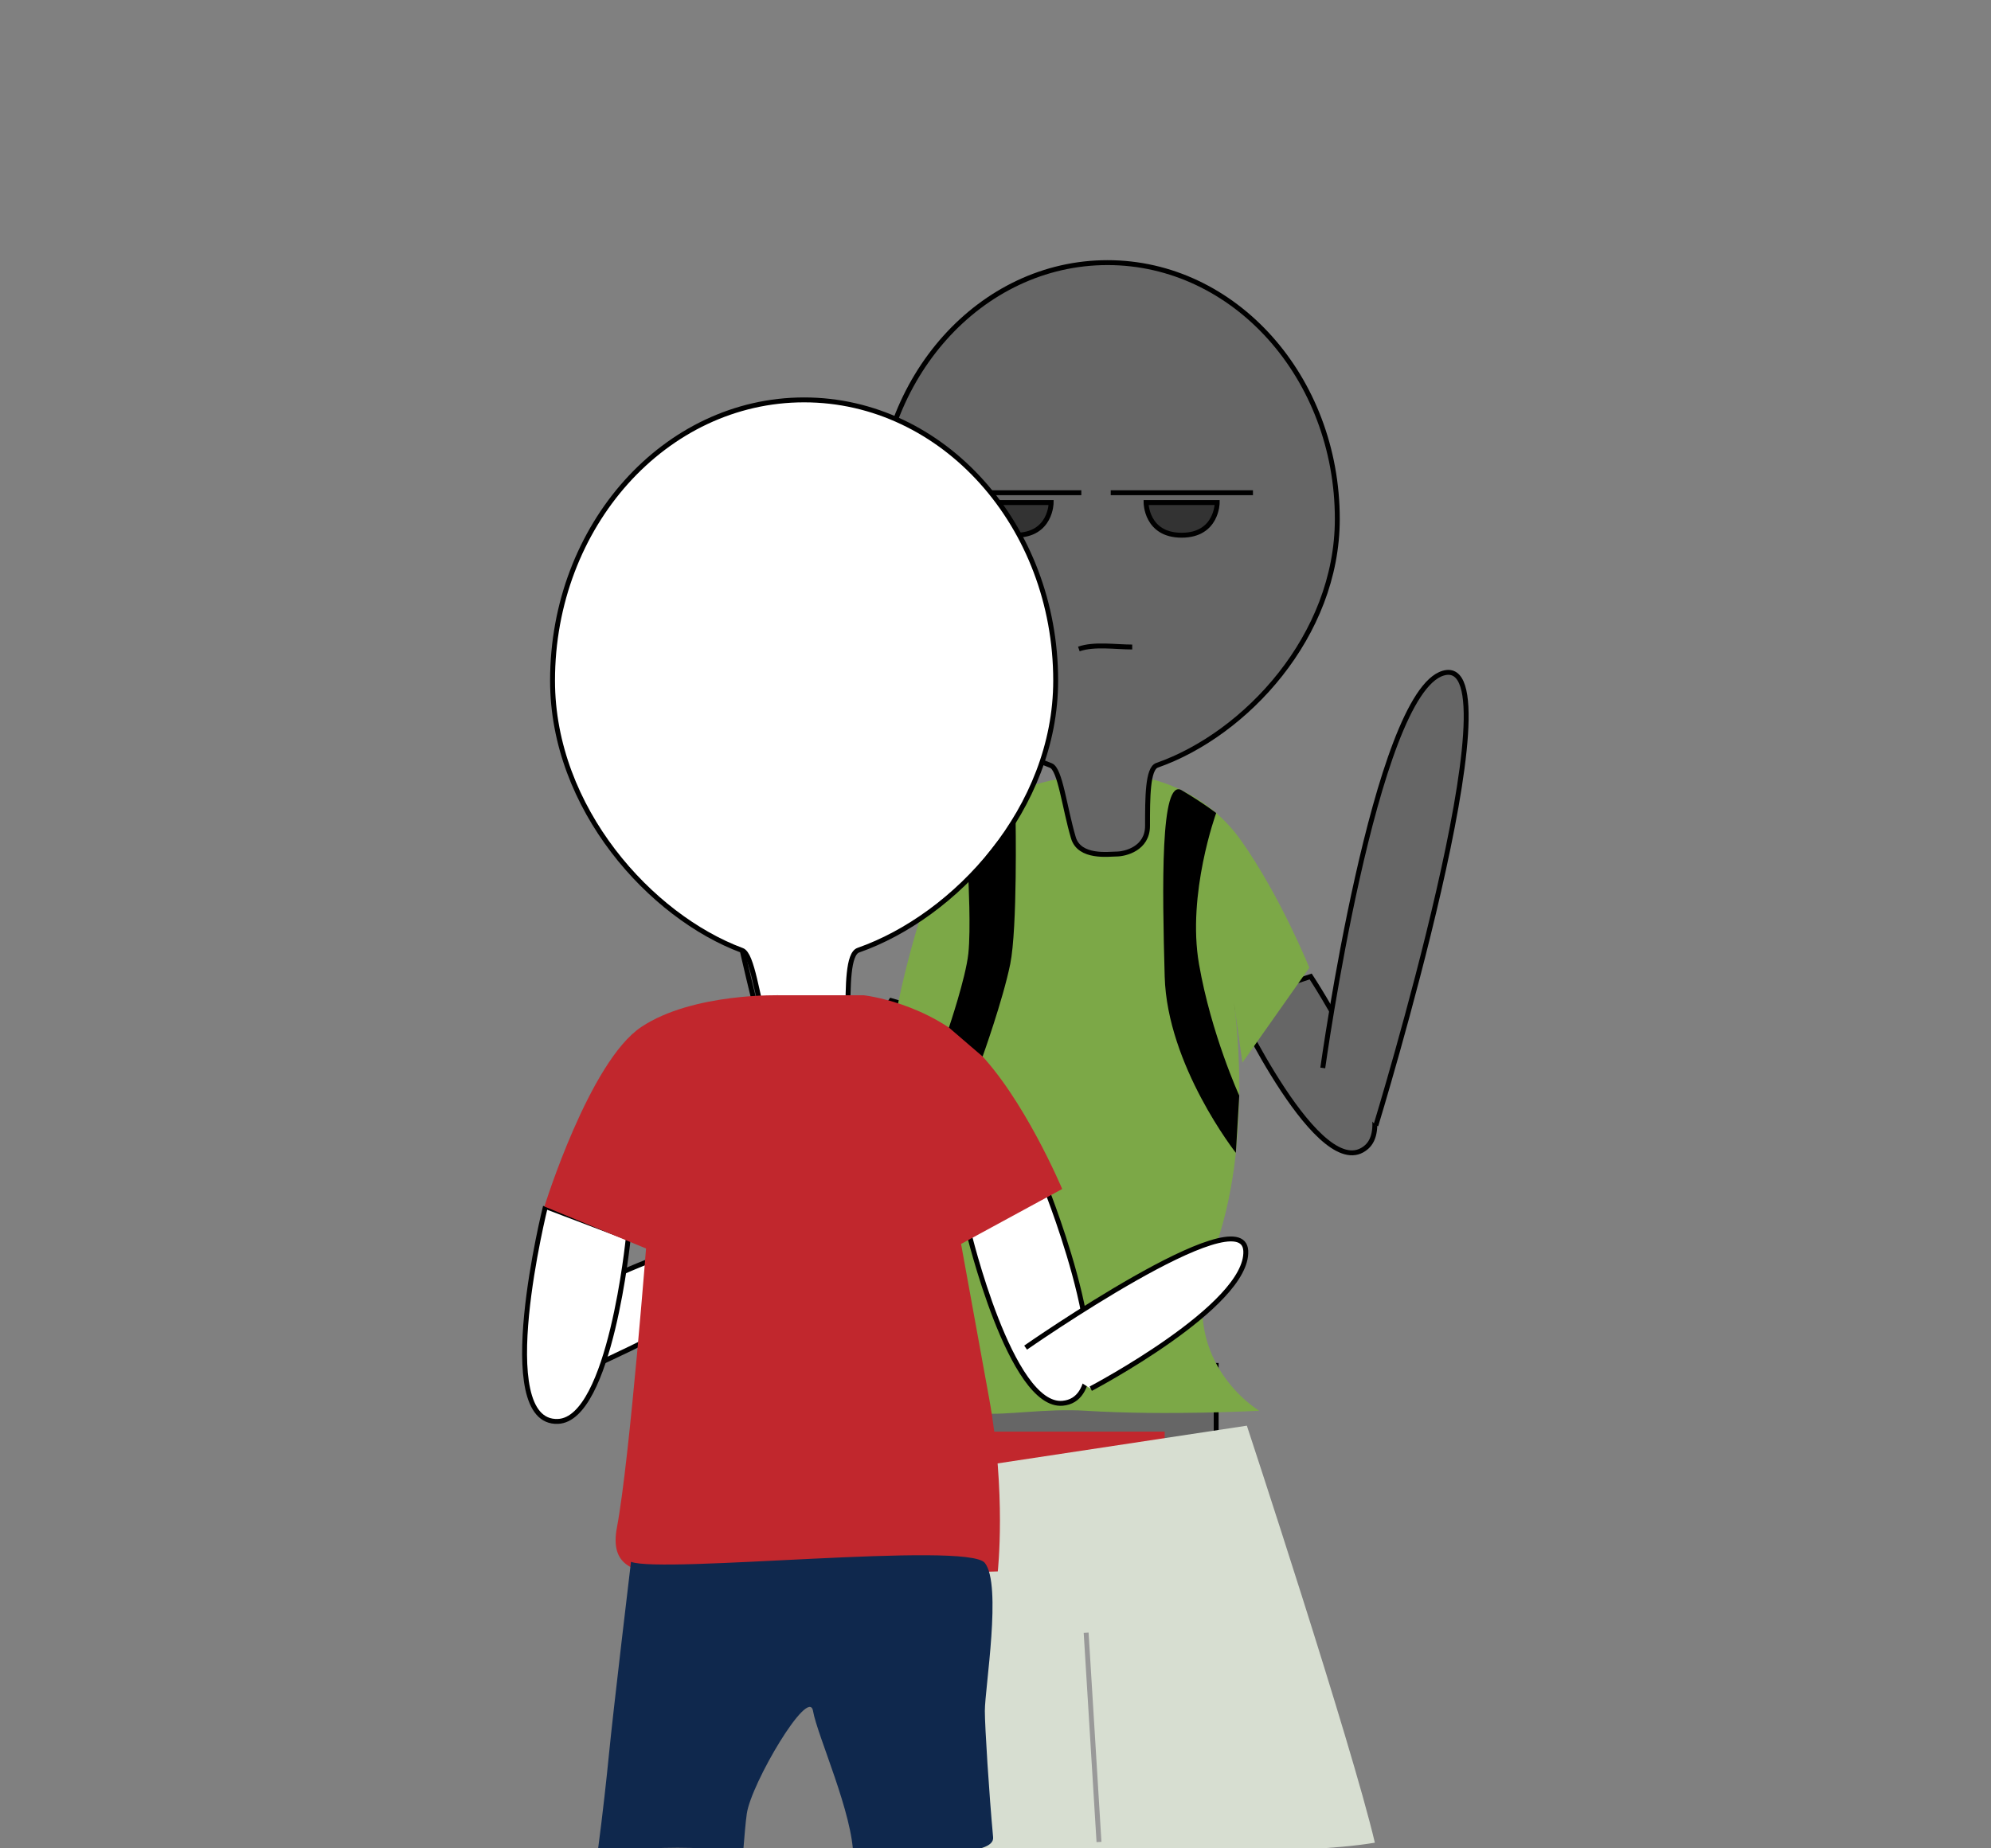 <?xml version="1.0" encoding="utf-8"?>
<!-- Generator: Adobe Illustrator 16.0.0, SVG Export Plug-In . SVG Version: 6.00 Build 0)  -->
<!DOCTYPE svg PUBLIC "-//W3C//DTD SVG 1.0//EN" "http://www.w3.org/TR/2001/REC-SVG-20010904/DTD/svg10.dtd">
<svg version="1.0" id="Layer_1" xmlns="http://www.w3.org/2000/svg" xmlns:xlink="http://www.w3.org/1999/xlink" x="0px" y="0px"
	 width="406px" height="377px" viewBox="0 0 406 377" enable-background="new 0 0 406 377" xml:space="preserve">
<rect x="0" y="0" width="406" height="377" fill="#808080" stroke="none"/>
<path fill="#666666" stroke="#000000" stroke-miterlimit="10" d="M200.371,209.568c0,0-22.408,44.13-33.389,34.889
	c-8.57-7.211,14.742-40.374,14.742-40.374L200.371,209.568"/>
<path fill="#666666" stroke="#000000" stroke-miterlimit="10" d="M251.604,204.352c0,0,17.707,37.888,27.064,29.607
	c7.302-6.46-11.398-34.79-11.398-34.79L251.604,204.352"/>
<rect x="193" y="278.5" fill="#666666" stroke="#000000" stroke-miterlimit="10" width="55" height="48"/>
<rect x="193.5" y="292" fill="#C1272D" width="44" height="12"/>
<path fill="#D7DED1" d="M191.375,300.311c0,0-17.16,51.268-13.604,76.746c18.769,0.596,54.722,0,54.722,0l-2.82-45.956l2.82,45.956
	c0,0,31.219,1.562,47.866-1.209c-4.838-20.558-26.1-85.058-26.1-85.058L191.375,300.311"/>
<line fill="none" stroke="#999999" stroke-miterlimit="10" x1="224.104" y1="375.705" x2="221.484" y2="333.021"/>
<path fill="#7CA847" d="M233.066,158.574c0,0,12.039,1.553,20.064,12.936c8.023,11.384,13.862,25.871,13.862,25.871l-13.646,19.373
	l-1.744-12.402c0,0,4.396,28.576-4.283,51.463c-8.139,21.461,9.459,31.93,9.459,31.93s-18.967,1.033-35.385,0
	s-31.013,5.949-28.823-10.479c2.189-16.429,5.107-61.774,5.107-61.774l-4.23,7.243l-10.632-16.524c0,0,5.745-30.171,14.5-38.451
	c8.756-8.278,20.794-9.184,20.794-9.184s-2.557,11.383,7.293,12.418C235.256,172.027,233.066,158.574,233.066,158.574z"/>
<path fill="#666666" stroke="#000000" stroke-miterlimit="10" d="M280.561,229.562c0,0,29.58-96.777,13.771-92.271
	c-13.974,3.983-24.595,80.536-24.595,80.536"/>
<path fill="#666666" stroke="#000000" stroke-miterlimit="10" d="M164.432,242.866c0,0-29.579-96.777-13.77-92.271
	c13.975,3.983,24.596,80.537,24.596,80.537"/>
<path fill="#666666" stroke="#000000" stroke-miterlimit="10" d="M272.701,105.867c0,23.808-18.688,43.898-36.766,50.229
	c-1.929,0.675-1.934,6.61-1.934,12.354c0,4.637-4.546,5.745-6.354,5.745c-1.506,0-7.513,0.879-8.763-3.325
	c-1.827-6.146-2.678-14.019-4.602-14.732c-16.95-6.285-35.306-26.411-35.306-50.27c0-28.886,20.98-52.302,46.86-52.302
	C251.723,53.565,272.701,76.981,272.701,105.867z"/>
<path fill="none" stroke="#000000" stroke-miterlimit="10" d="M219.997,132.371c3.116-1.099,7.487-0.403,10.883-0.403"/>
<path fill="#333333" stroke="#000000" stroke-miterlimit="10" d="M214.352,102.5H199.84c0,0-0.001,6.667,7.256,6.667
	C214.354,109.167,214.352,102.5,214.352,102.5z"/>
<path fill="#333333" stroke="#000000" stroke-miterlimit="10" d="M248.213,102.5H233.7c0,0-0.001,6.667,7.258,6.667
	C248.214,109.167,248.213,102.5,248.213,102.5z"/>
<line fill="none" stroke="#000000" stroke-miterlimit="10" x1="191.5" y1="100.5" x2="220.5" y2="100.5"/>
<line fill="none" stroke="#000000" stroke-miterlimit="10" x1="226.5" y1="100.5" x2="255.5" y2="100.5"/>
<path fill="#FFFFFF" stroke="#000000" stroke-miterlimit="10" d="M215.271,138.823c0,26.061-20.457,48.054-40.247,54.985
	c-2.111,0.738-2.117,7.234-2.117,13.522c0,5.076-4.977,6.289-6.956,6.289c-1.648,0-8.224,0.961-9.591-3.642
	c-2.002-6.729-2.932-15.346-5.037-16.127c-18.558-6.88-38.65-28.913-38.65-55.029c0-31.622,22.968-57.257,51.299-57.257
	C192.305,81.566,215.271,107.201,215.271,138.823z"/>
<path fill="#FFFFFF" stroke="#000000" stroke-miterlimit="10" d="M113.146,282.055c0,0,49.88-20.879,40.71-27.33
	c-9.166-6.451-40.665,11.633-40.665,11.633"/>
<path fill="#FFFFFF" stroke="#000000" stroke-miterlimit="10" d="M213.33,242.438c0,0,16.995,42.511,3.376,43.781
	c-10.627,0.993-19.245-35.152-19.245-35.152L213.33,242.438"/>
<path fill="#FFFFFF" stroke="#000000" stroke-miterlimit="10" d="M111.227,246.082c0,0-11.106,44.413,2.559,43.838
	c10.665-0.447,14.33-37.428,14.33-37.428L111.227,246.082"/>
<path fill="#FFFFFF" stroke="#000000" stroke-miterlimit="10" d="M209.141,274.869c0,0,44.358-30.92,44.894-19.723
	c0.534,11.194-31.613,28.099-31.613,28.099"/>
<path fill="#C1272D" d="M176.104,203c0,0,13.24,1.395,22.948,11.102c9.707,9.709,17.544,28.412,17.544,28.412l-20.623,11.209
	l-1.335-7.371c0,0,3.532,19.435,7.062,38.851c3.528,19.417,1.765,35.311,1.765,35.311s-22.941,0.888-42.802,0.005
	c-19.861-0.882-37.512,5.076-34.865-8.935c2.648-14.01,6.179-59.901,6.179-59.901l-0.234,2.969l-20.724-8.566
	c0,0,9.153-29.552,19.744-36.613c10.591-7.062,28.574-6.469,28.574-6.469h16.767V203z"/>
<path fill="#0F284D" d="M128.671,318.557c0,0-3.642,30.475-4.524,39.553c-0.413,4.243-1.223,11.726-2.239,19.391
	c16.758-0.832,16.758-0.832,29.65,0.001c0.26-3.133,0.475-5.807,0.725-7.559c0.882-6.179,12.623-26.045,13.506-20.964
	c0.883,5.08,8.211,21.066,8.211,29.843c15.333-0.82,28.867-0.249,28.513-4.077c-0.821-8.859-1.686-22.533-1.686-25.766
	c0-4.629,3.526-25.77-0.003-30.201C197.293,314.344,135.069,321.004,128.671,318.557z"/>
<path d="M248,165.832c0,0-6,16.477-3.5,30.822s8.205,26.812,8.205,26.812l-0.691,11.676c0,0-14.014-17.805-14.514-35.974
	s-0.912-40.554,3.457-37.987S248,165.832,248,165.832z"/>
<path d="M207.096,166.942c0,0,0.404,22.367-1.096,29.712s-5.629,18.84-5.629,18.84l-6.871-5.906c0,0,3.422-10.088,3.961-15.088
	s0-15.265,0-15.265L207.096,166.942z"/>
</svg>
